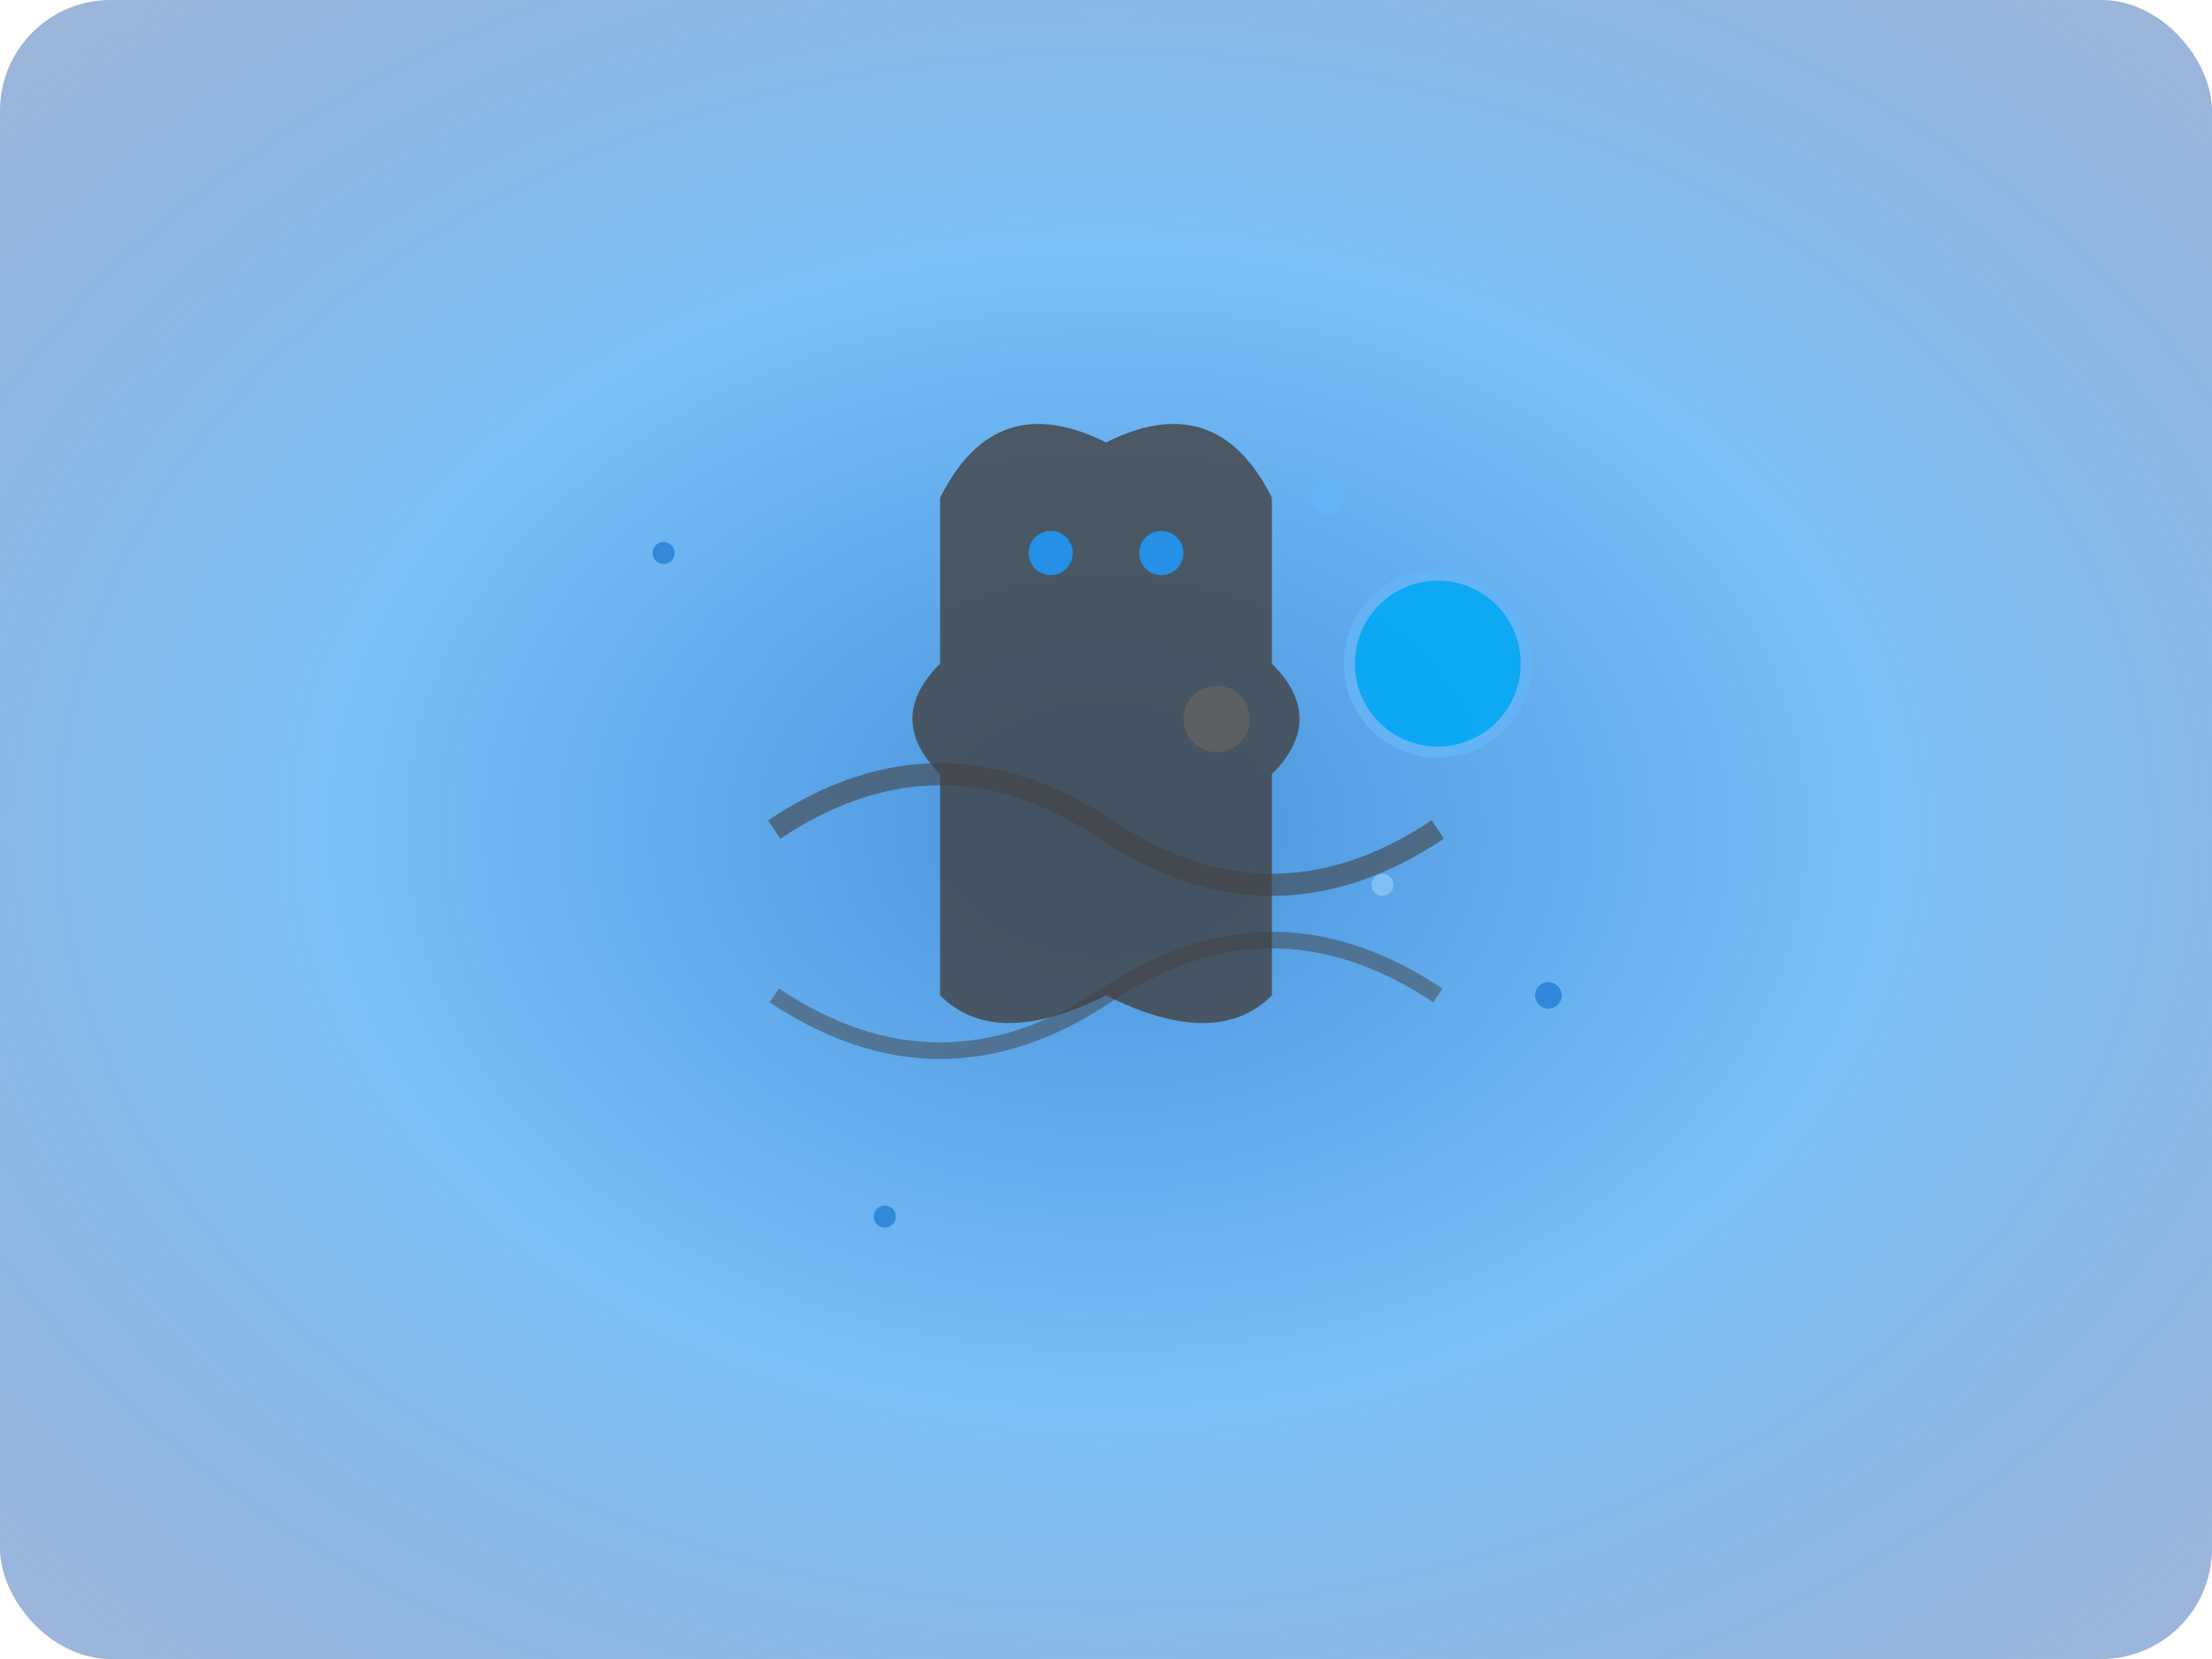 <svg width="200" height="150" viewBox="0 0 200 150" xmlns="http://www.w3.org/2000/svg">
  <!-- Water Thief Card Visual -->
  <defs>
    <radialGradient id="waterThiefBg" cx="50%" cy="50%" r="70%">
      <stop offset="0%" style="stop-color:#1976d2;stop-opacity:0.8" />
      <stop offset="50%" style="stop-color:#2196f3;stop-opacity:0.6" />
      <stop offset="100%" style="stop-color:#0d47a1;stop-opacity:0.4" />
    </radialGradient>
  </defs>
  
  <!-- Background -->
  <rect width="200" height="150" fill="url(#waterThiefBg)" rx="10" ry="10"/>
  
  <!-- Thief shadow figure -->
  <path d="M100 40 Q90 35, 85 45 L85 60 Q80 65, 85 70 L85 90 Q90 95, 100 90 Q110 95, 115 90 L115 70 Q120 65, 115 60 L115 45 Q110 35, 100 40" 
        fill="#424242" opacity="0.8">
    <animate attributeName="opacity" values="0.8;0.5;0.8" dur="2s" repeatCount="indefinite"/>
  </path>
  
  <!-- Thief eyes -->
  <circle cx="95" cy="50" r="2" fill="#2196f3" opacity="0.9">
    <animate attributeName="opacity" values="0.9;0.3;0.9" dur="1.5s" repeatCount="indefinite"/>
  </circle>
  <circle cx="105" cy="50" r="2" fill="#2196f3" opacity="0.9">
    <animate attributeName="opacity" values="0.9;0.3;0.9" dur="1.5s" repeatCount="indefinite"/>
  </circle>
  
  <!-- Stolen water stone -->
  <circle cx="130" cy="60" r="8" fill="#03a9f4" opacity="0.9" stroke="#64b5f6" stroke-width="1">
    <animateTransform attributeName="transform" type="translate" 
                      values="0,0;-20,10;-40,20" dur="3s" repeatCount="indefinite"/>
    <animate attributeName="opacity" values="0.9;0.5;0.2" dur="3s" repeatCount="indefinite"/>
  </circle>
  
  <!-- Thief's grasping hand -->
  <circle cx="110" cy="65" r="3" fill="#616161" opacity="0.8">
    <animateTransform attributeName="transform" type="translate" 
                      values="0,0;10,-5;20,-10" dur="3s" repeatCount="indefinite"/>
  </circle>
  
  <!-- Dark water swirls -->
  <path d="M70 75 Q85 65, 100 75 Q115 85, 130 75" stroke="#424242" stroke-width="2" fill="none" opacity="0.6">
    <animate attributeName="opacity" values="0.6;0.2;0.6" dur="2s" repeatCount="indefinite"/>
  </path>
  <path d="M70 90 Q85 100, 100 90 Q115 80, 130 90" stroke="#424242" stroke-width="1.5" fill="none" opacity="0.5">
    <animate attributeName="opacity" values="0.5;0.1;0.5" dur="2.5s" repeatCount="indefinite"/>
  </path>
  
  <!-- Water droplets being stolen -->
  <circle cx="120" cy="45" r="1.5" fill="#64b5f6" opacity="0.8">
    <animateTransform attributeName="transform" type="translate" 
                      values="0,0;-15,8;-30,15" dur="4s" repeatCount="indefinite"/>
    <animate attributeName="opacity" values="0.8;0.3;0.1" dur="4s" repeatCount="indefinite"/>
  </circle>
  <circle cx="125" cy="80" r="1" fill="#90caf9" opacity="0.7">
    <animateTransform attributeName="transform" type="translate" 
                      values="0,0;-18,5;-35,10" dur="3.5s" repeatCount="indefinite"/>
    <animate attributeName="opacity" values="0.7;0.2;0.1" dur="3.5s" repeatCount="indefinite"/>
  </circle>
  
  <!-- Menacing particles -->
  <g fill="#1976d2" opacity="0.7">
    <circle cx="60" cy="50" r="1">
      <animate attributeName="opacity" values="0.7;0.3;0.7" dur="1.8s" repeatCount="indefinite"/>
    </circle>
    <circle cx="140" cy="90" r="1.2">
      <animate attributeName="opacity" values="0.3;0.7;0.3" dur="2.2s" repeatCount="indefinite"/>
    </circle>
    <circle cx="80" cy="110" r="1">
      <animate attributeName="opacity" values="0.6;1;0.6" dur="1.5s" repeatCount="indefinite"/>
    </circle>
  </g>
</svg>
